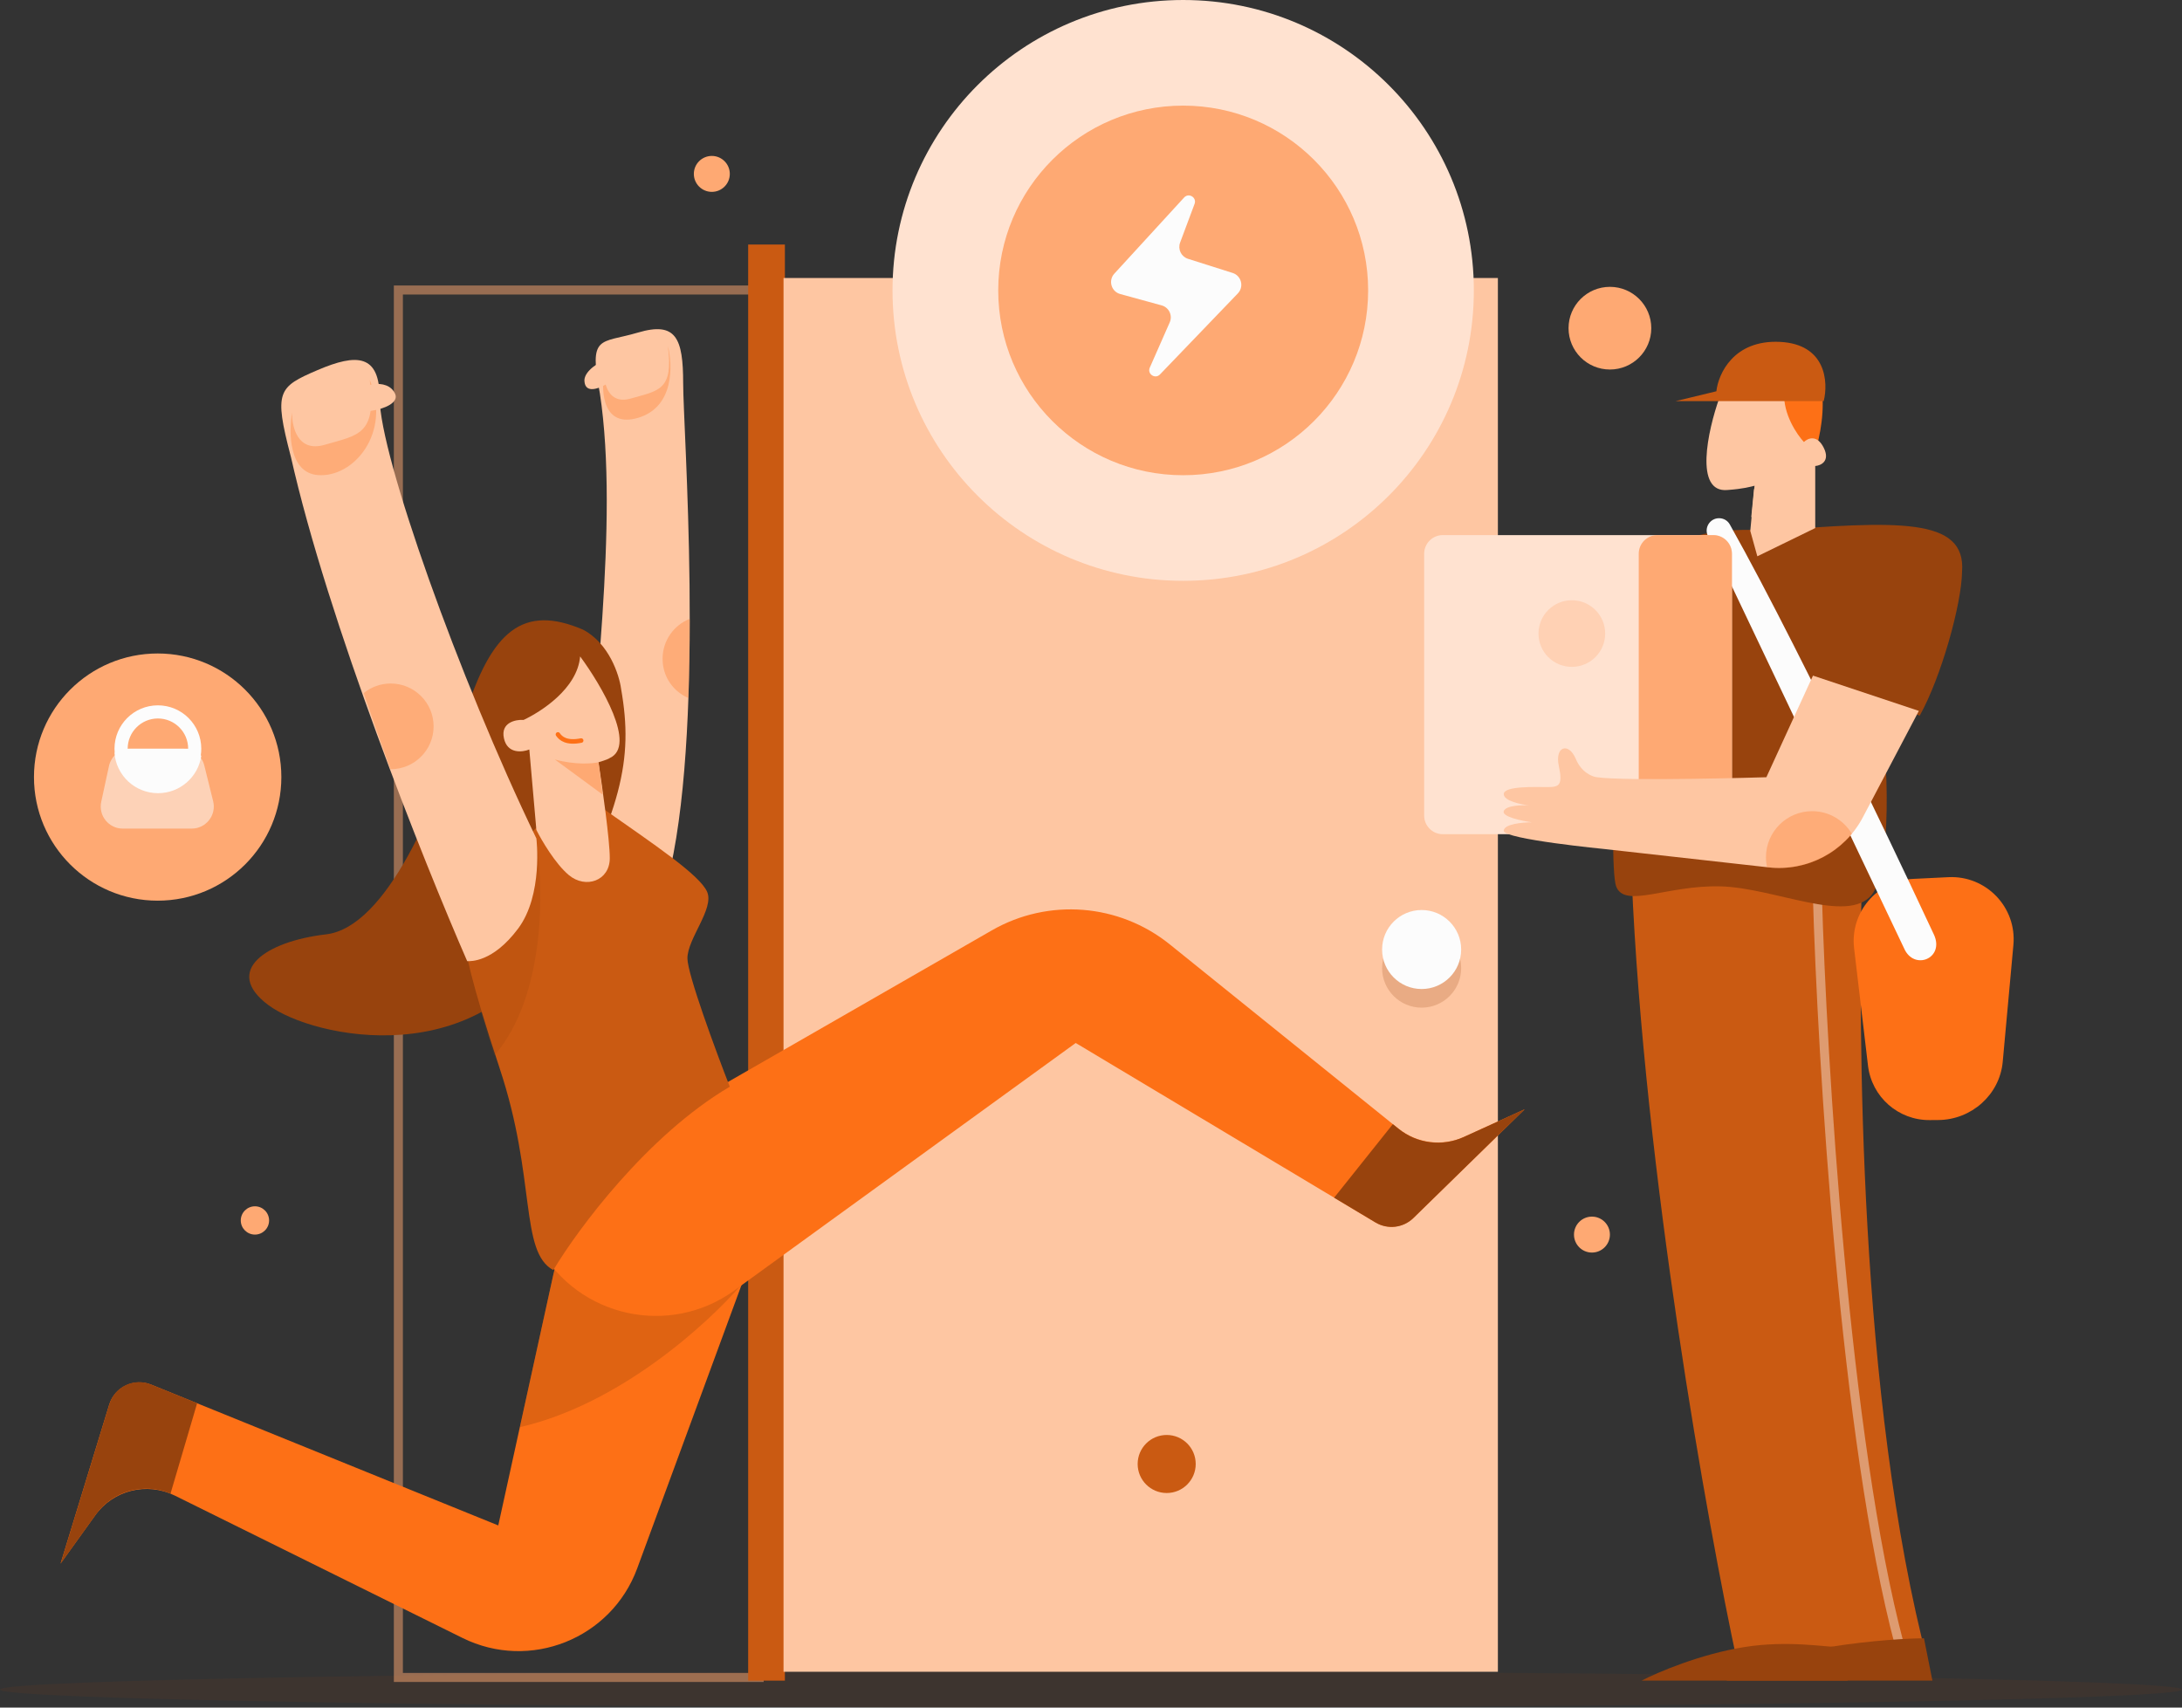 <svg width="483" height="378" viewBox="0 0 483 378" fill="none" xmlns="http://www.w3.org/2000/svg">
<rect x="0" y="0" width="483" height="378" fill="#333333" stroke="none"/>
<g clip-path="url(#clip0_225_11544)">
<path opacity="0.1" d="M241.497 378.006C374.871 378.006 482.993 376.219 482.993 374.015C482.993 371.81 374.871 370.023 241.497 370.023C108.122 370.023 0 371.81 0 374.015C0 376.219 108.122 378.006 241.497 378.006Z" fill="#98430D"/>
<path opacity="0.5" d="M88.182 64.197H168.04V371.332H88.182V64.197Z" stroke="#FEA973" stroke-width="2"/>
<path d="M165.612 54.131H173.741V372.031H165.612V54.131Z" fill="#CA5A12"/>
<path d="M173.44 61.541H331.567V370.074H173.44V61.541Z" fill="#FEC6A2"/>
<path opacity="0.2" d="M323.439 214.315C323.439 219.145 319.522 223.059 314.688 223.059C309.854 223.059 305.937 219.145 305.937 214.315C305.937 209.485 309.861 205.57 314.688 205.57C319.515 205.57 323.439 209.485 323.439 214.315Z" fill="#98430D"/>
<path d="M323.439 210.19C323.439 215.02 319.522 218.934 314.688 218.934C309.854 218.934 305.937 215.02 305.937 210.19C305.937 205.36 309.861 201.445 314.688 201.445C319.515 201.445 323.439 205.36 323.439 210.19Z" fill="#FCFCFC"/>
<path d="M38.663 331.054L102.375 362.586C117.289 369.967 135.309 362.788 141.052 347.18L167.424 275.532V248.18L144.249 256.959C133.203 261.146 125.019 270.618 122.486 282.151L110.294 337.68L33.493 306.519C29.688 304.974 25.372 307.029 24.168 310.95L13.41 346.11L21.083 335.429C25.078 329.865 32.514 328.013 38.656 331.054H38.663Z" fill="#FD7016"/>
<path opacity="0.3" d="M115.079 315.919C136.939 310.914 156.413 293.328 164.22 284.268L164.556 283.36L125.047 274.615C125.047 274.615 125.005 274.664 124.984 274.685C123.921 276.957 123.102 279.361 122.557 281.864L115.079 315.919Z" fill="#98430D"/>
<path d="M37.746 330.626L43.636 310.628L33.388 306.469C29.639 304.945 25.393 306.965 24.21 310.831L13.424 346.109L21.203 335.282C24.973 330.032 31.863 328.138 37.746 330.626Z" fill="#98430D"/>
<path d="M309.518 249.816L258.935 209.05C247.701 199.998 232.053 198.768 219.545 205.954L214.047 209.113L207.017 213.153L199.986 217.193L150.607 245.559L119.359 276.161C128.005 291.616 148.222 296.062 162.562 285.661L238.117 230.88L304.432 270.576C307.16 272.205 310.644 271.8 312.918 269.577L337.499 245.552L324.11 251.654C319.29 253.849 313.645 253.136 309.525 249.816H309.518Z" fill="#FD7016"/>
<path d="M308.308 248.844L309.616 249.899C313.68 253.171 319.234 253.87 323.977 251.71L337.492 245.559L312.848 269.639C310.609 271.827 307.182 272.233 304.495 270.625L295.318 265.131L308.308 248.851V248.844Z" fill="#98430D"/>
<path d="M132.783 87.039C137.162 115.768 130.818 158.218 129.985 182.474C129.985 182.474 134.05 185.906 138.736 189.345C143.423 192.777 148.425 192.155 148.425 192.155C155.924 158.114 151.223 94.847 151.223 84.858C151.223 74.869 149.663 71.116 141.22 73.618C132.783 76.114 130.279 73.933 132.783 87.046V87.039Z" fill="#FEC6A2"/>
<path opacity="0.3" d="M152.678 136.99C149.159 138.381 146.669 141.806 146.669 145.819C146.669 149.831 149.019 153.06 152.384 154.521C152.587 148.678 152.678 142.771 152.678 136.99Z" fill="#FD7016"/>
<path opacity="0.3" d="M139.639 88.22C134.714 89.632 133.658 84.942 133.742 82.418C133 86.766 133.483 94.86 141.346 92.463C149.208 90.065 148.95 80.894 147.837 76.609C149.117 86.451 145.788 86.451 139.632 88.22H139.639Z" fill="#FD7016"/>
<path d="M129.363 84.103C129.678 80.042 140.611 76.61 139.989 79.42C139.366 82.23 129.363 89.723 129.363 84.103Z" fill="#FEC6A2"/>
<path d="M102.795 158.743C108.733 139.38 115.918 133.761 129.048 139.38C134.798 142.379 137.071 149.376 137.484 152.494C140.296 168.424 137.484 179.349 123.109 206.834C106.943 237.744 69.357 229.943 59.354 222.45C49.351 214.957 58.732 208.4 72.169 206.834C85.607 205.276 96.856 178.105 102.795 158.743Z" fill="#98430D"/>
<path d="M110.609 236.5C104.11 217.011 102.69 209.224 102.795 207.771C107.482 197.572 122.423 171.227 133.105 178.727C144.668 186.849 154.979 193.714 156.546 197.467C158.106 201.214 152.167 207.771 152.167 212.146C152.167 215.641 158.421 232.55 161.541 240.561C143.29 251.304 127.894 272.1 122.479 281.159C114.981 277.098 118.73 260.86 110.602 236.5H110.609Z" fill="#CA5A12"/>
<path opacity="0.2" d="M109.44 233.633C120.689 220.639 120.381 196.991 118.814 186.793L103.187 210.839C103.438 214.334 107.461 227.496 109.433 233.633H109.44Z" fill="#98430D"/>
<path d="M64.356 100.97C72.603 137.696 93.834 190.806 103.417 212.769C104.145 212.769 109.042 213.083 114.666 205.59C120.29 198.096 118.73 185.605 118.73 185.605C101.543 150.005 84.041 100.662 84.041 88.171C84.041 78.413 79.039 78.175 70.288 81.929C61.537 85.676 60.599 86.612 64.349 100.977L64.356 100.97Z" fill="#FEC6A2"/>
<path opacity="0.3" d="M86.44 170.276H86.489C91.735 170.276 95.981 166.026 95.981 160.79C95.981 155.555 91.728 151.305 86.489 151.305C84.222 151.305 82.138 152.102 80.501 153.423C82.425 159.092 84.425 164.747 86.44 170.276Z" fill="#FD7016"/>
<path opacity="0.3" d="M71.855 98.468C65.853 100.216 64.566 94.407 64.664 91.289C63.888 95.679 63.929 104.598 70.288 105.157C78.242 105.863 86.699 95.882 81.851 84.103C83.411 96.28 79.354 96.28 71.848 98.468H71.855Z" fill="#FD7016"/>
<path d="M87.482 87.228C85.922 83.481 79.046 84.732 77.171 88.786C75.296 92.848 89.049 90.974 87.482 87.228Z" fill="#FEC6A2"/>
<path d="M117.17 165.922L118.73 183.719C119.877 186.012 122.92 191.212 125.914 193.715C129.664 196.839 134.98 194.966 134.98 189.968C134.98 185.97 133.315 174.149 132.483 168.732C134.232 168.229 134.882 167.9 134.98 167.796C140.982 165.048 133.105 151.663 128.418 145.309C127.796 152.487 119.667 157.59 115.918 159.359C114.148 159.254 110.79 159.918 111.546 163.42C112.294 166.915 115.61 166.544 117.17 165.915V165.922Z" fill="#FEC6A2"/>
<path d="M123.501 162.574C124.103 163.476 125.397 164.58 128.649 163.93" stroke="#FD7016" stroke-linecap="round" stroke-linejoin="round"/>
<path d="M122.794 168.111C127.292 169.362 131.126 169.047 132.483 168.733L133.42 175.911L122.794 168.104V168.111Z" fill="#FEA973"/>
<path d="M326.244 64.287C326.244 99.797 297.437 128.575 261.902 128.575C226.366 128.575 197.566 99.79 197.566 64.287C197.566 28.785 226.373 0 261.902 0C297.43 0 326.244 28.785 326.244 64.287Z" fill="#FFE2D0"/>
<path d="M302.845 64.287C302.845 86.878 284.517 105.199 261.902 105.199C239.286 105.199 220.966 86.885 220.966 64.287C220.966 41.688 239.293 23.381 261.902 23.381C284.51 23.381 302.845 41.695 302.845 64.287Z" fill="#FEA973"/>
<path d="M246.666 60.576L262.118 43.716C263.14 42.597 264.958 43.716 264.427 45.128L261.223 53.705C260.677 55.18 261.468 56.815 262.972 57.291L272.849 60.422C274.794 61.037 275.416 63.484 274.003 64.952L256.767 82.888C255.704 83.999 253.892 82.79 254.515 81.378L258.929 71.362C259.607 69.824 258.754 68.041 257.131 67.601L247.974 65.091C245.987 64.546 245.274 62.1 246.666 60.576Z" fill="#FCFCFC"/>
<path d="M413.684 368.284C398.183 309.323 398.267 227.756 399.001 194.344H361.185C363.934 259.295 377.953 337.367 384.619 368.284H413.684Z" fill="#CA5A12"/>
<path d="M426.814 368.284C411.313 309.323 411.397 227.756 412.124 194.344H374.308C377.057 259.295 391.083 337.367 397.749 368.284H426.814Z" fill="#CA5A12"/>
<path opacity="0.4" d="M402.282 197.846C403.317 234.473 408.403 319.018 420.484 364.208" stroke="#FCFCFC" stroke-width="2"/>
<path d="M408.997 372.031L407.123 364.615C404.122 364.615 395.713 363.056 386.032 364.615C376.344 366.173 366.886 370.207 363.375 372.031H408.997Z" fill="#98430D"/>
<path d="M427.752 372.031L425.884 362.664C422.89 362.664 414.468 363.055 404.779 364.614C395.098 366.173 385.64 370.206 382.122 372.031H427.752Z" fill="#98430D"/>
<path d="M434.313 126.575C435.251 114.399 419.938 115.335 391.188 117.516C385.458 116.894 372.37 117.202 365.872 123.451C357.743 131.259 355.869 191.219 357.743 196.21C359.625 201.208 368.999 195.895 380.87 196.21C392.747 196.525 408.997 204.64 414.314 198.083C418.56 192.834 418.476 167.481 415.559 154.675L424.94 158.422C429.689 149.929 434.208 133.754 434.313 126.568V126.575Z" fill="#98430D"/>
<path d="M406.5 134.068L400.561 150.313L392.125 174.666H377.75L406.5 134.068Z" fill="#98430D"/>
<path d="M431.291 194.175L423.429 194.559C415.454 194.951 409.48 202.004 410.417 209.923L413.495 235.905C414.321 242.832 420.197 248.012 427.178 247.949C427.808 247.949 428.43 247.935 429.06 247.935C436.384 247.879 442.645 242.343 443.316 235.053L445.68 209.175C446.443 200.843 439.658 193.769 431.291 194.175Z" fill="#FD7016"/>
<path d="M421.498 209.959L378.05 118.627C377.183 116.81 378.512 114.713 380.527 114.713C381.513 114.713 382.415 115.223 382.898 116.083C399.834 146.245 427.01 204.57 428.031 206.772C428.066 206.842 428.08 206.876 428.115 206.946C430.466 212.182 423.673 214.922 421.498 209.959Z" fill="#FCFCFC"/>
<path d="M315.247 122.584C315.247 120.305 317.094 118.453 319.374 118.453H379.24C381.52 118.453 383.374 120.298 383.374 122.584V180.532C383.374 182.81 381.52 184.663 379.24 184.663H319.374C317.094 184.663 315.247 182.817 315.247 180.532V122.584Z" fill="#FFE2D0"/>
<path d="M362.745 122.584C362.745 120.305 364.599 118.453 366.879 118.453H379.24C381.52 118.453 383.374 120.298 383.374 122.584V180.532C383.374 182.81 381.52 184.663 379.24 184.663H366.879C364.599 184.663 362.745 182.817 362.745 180.532V122.584Z" fill="#FEA973"/>
<path opacity="0.3" d="M355.316 140.248C355.316 144.323 352.014 147.622 347.936 147.622C343.858 147.622 340.556 144.323 340.556 140.248C340.556 136.172 343.858 132.873 347.936 132.873C352.014 132.873 355.316 136.172 355.316 140.248Z" fill="#FEA973"/>
<path d="M401.31 149.559L424.751 157.366L412.355 180.923C408.333 188.563 400.037 192.96 391.446 192.002L355.372 187.969C355.372 187.969 332.868 185.781 332.868 183.908C332.868 182.405 337.038 182.034 339.122 182.034C336.828 181.72 332.372 180.783 332.868 179.539C333.372 178.288 336.828 178.183 338.493 178.288C336.618 178.078 332.868 177.288 332.868 175.792C332.868 173.919 340.059 174.233 342.557 174.233C345.054 174.233 345.998 173.919 345.054 169.55C344.117 165.181 347.244 164.245 348.811 167.991C350.056 170.99 352.455 171.948 353.497 172.053C360.059 172.989 390.999 172.053 390.999 172.053L401.31 149.566V149.559Z" fill="#FEC6A2"/>
<path opacity="0.3" d="M409.935 184.606C405.563 189.94 398.715 192.819 391.67 192.03L391.146 191.974C390.992 191.268 390.908 190.534 390.908 189.779C390.908 184.138 395.483 179.566 401.128 179.566C404.877 179.566 408.165 181.594 409.935 184.606Z" fill="#FD7016"/>
<path d="M403.373 87.228C403.87 92.722 402.331 98.678 401.499 100.97L394.308 96.909L393.062 87.228C396.287 84.935 402.877 81.734 403.373 87.228Z" fill="#FD7016"/>
<path d="M401.813 116.895L388.998 123.144L387.438 117.524L388.376 107.528C387.536 107.738 385.934 108.213 382.437 108.465C374.938 109.213 378.058 95.247 380.562 88.166C385.459 85.768 395.189 82.168 394.937 86.914C394.685 91.661 397.749 96.176 399.309 97.847C400.142 97.015 402.184 96.099 403.688 99.098C405.185 102.097 403.059 103.054 401.813 103.159V116.902V116.895Z" fill="#FEC6A2"/>
<path d="M387.648 114.517L388.271 108.268L396.084 104.207L387.648 114.517Z" fill="#FEC6A2"/>
<path d="M370.874 88.795H403.688C404.73 84.629 404.248 76.178 394 75.681C383.745 75.185 380.352 82.762 379.932 86.614L370.874 88.802V88.795Z" fill="#CA5A12"/>
<path d="M34.899 199.376C50.021 199.376 62.279 187.127 62.279 172.017C62.279 156.907 50.021 144.658 34.899 144.658C19.778 144.658 7.52 156.907 7.52 172.017C7.52 187.127 19.778 199.376 34.899 199.376Z" fill="#FEA973"/>
<path opacity="0.5" d="M40.468 165.732H28.898C26.596 165.732 24.602 167.34 24.12 169.584L22.406 177.504C21.748 180.551 24.071 183.424 27.184 183.424H42.433C45.609 183.424 47.946 180.446 47.183 177.364L45.224 169.451C44.686 167.27 42.727 165.739 40.475 165.739L40.468 165.732Z" fill="#FCFCFC"/>
<path fill-rule="evenodd" clip-rule="evenodd" d="M25.386 166.601C25.358 166.314 25.344 166.028 25.344 165.734C25.344 160.429 29.646 156.137 34.948 156.137C40.251 156.137 44.553 160.436 44.553 165.734C44.553 166.223 44.518 166.706 44.448 167.181C44.483 167.237 44.518 167.293 44.553 167.349C43.86 172.004 39.838 175.583 34.983 175.583C29.884 175.583 25.701 171.641 25.337 166.636C25.351 166.622 25.365 166.615 25.379 166.601H25.386ZM28.254 165.734H41.65C41.65 162.036 38.649 159.045 34.955 159.045C31.262 159.045 28.261 162.043 28.261 165.734H28.254Z" fill="#FCFCFC"/>
<path d="M264.679 324.078C264.679 327.622 261.804 330.502 258.257 330.502C254.71 330.502 251.828 327.629 251.828 324.078C251.828 320.527 254.703 317.654 258.257 317.654C261.811 317.654 264.679 320.527 264.679 324.078Z" fill="#CA5A12"/>
<path d="M59.565 270.165C59.565 271.898 58.159 273.296 56.431 273.296C54.703 273.296 53.297 271.891 53.297 270.165C53.297 268.438 54.703 267.033 56.431 267.033C58.159 267.033 59.565 268.438 59.565 270.165Z" fill="#FEA973"/>
<path d="M161.548 38.495C161.548 40.69 159.764 42.472 157.568 42.472C155.371 42.472 153.587 40.69 153.587 38.495C153.587 36.3 155.371 34.518 157.568 34.518C159.764 34.518 161.548 36.3 161.548 38.495Z" fill="#FEA973"/>
<path d="M356.365 273.296C356.365 275.491 354.588 277.273 352.385 277.273C350.181 277.273 348.412 275.491 348.412 273.296C348.412 271.101 350.188 269.318 352.385 269.318C354.581 269.318 356.365 271.101 356.365 273.296Z" fill="#FEA973"/>
<path d="M365.522 72.648C365.522 77.702 361.423 81.798 356.365 81.798C351.308 81.798 347.208 77.702 347.208 72.648C347.208 67.594 351.308 63.498 356.365 63.498C361.423 63.498 365.522 67.594 365.522 72.648Z" fill="#FEA973"/>
</g>
<defs>
<clipPath id="clip0_225_11544">
<rect width="483" height="378" fill="white"/>
</clipPath>
</defs>
</svg>
